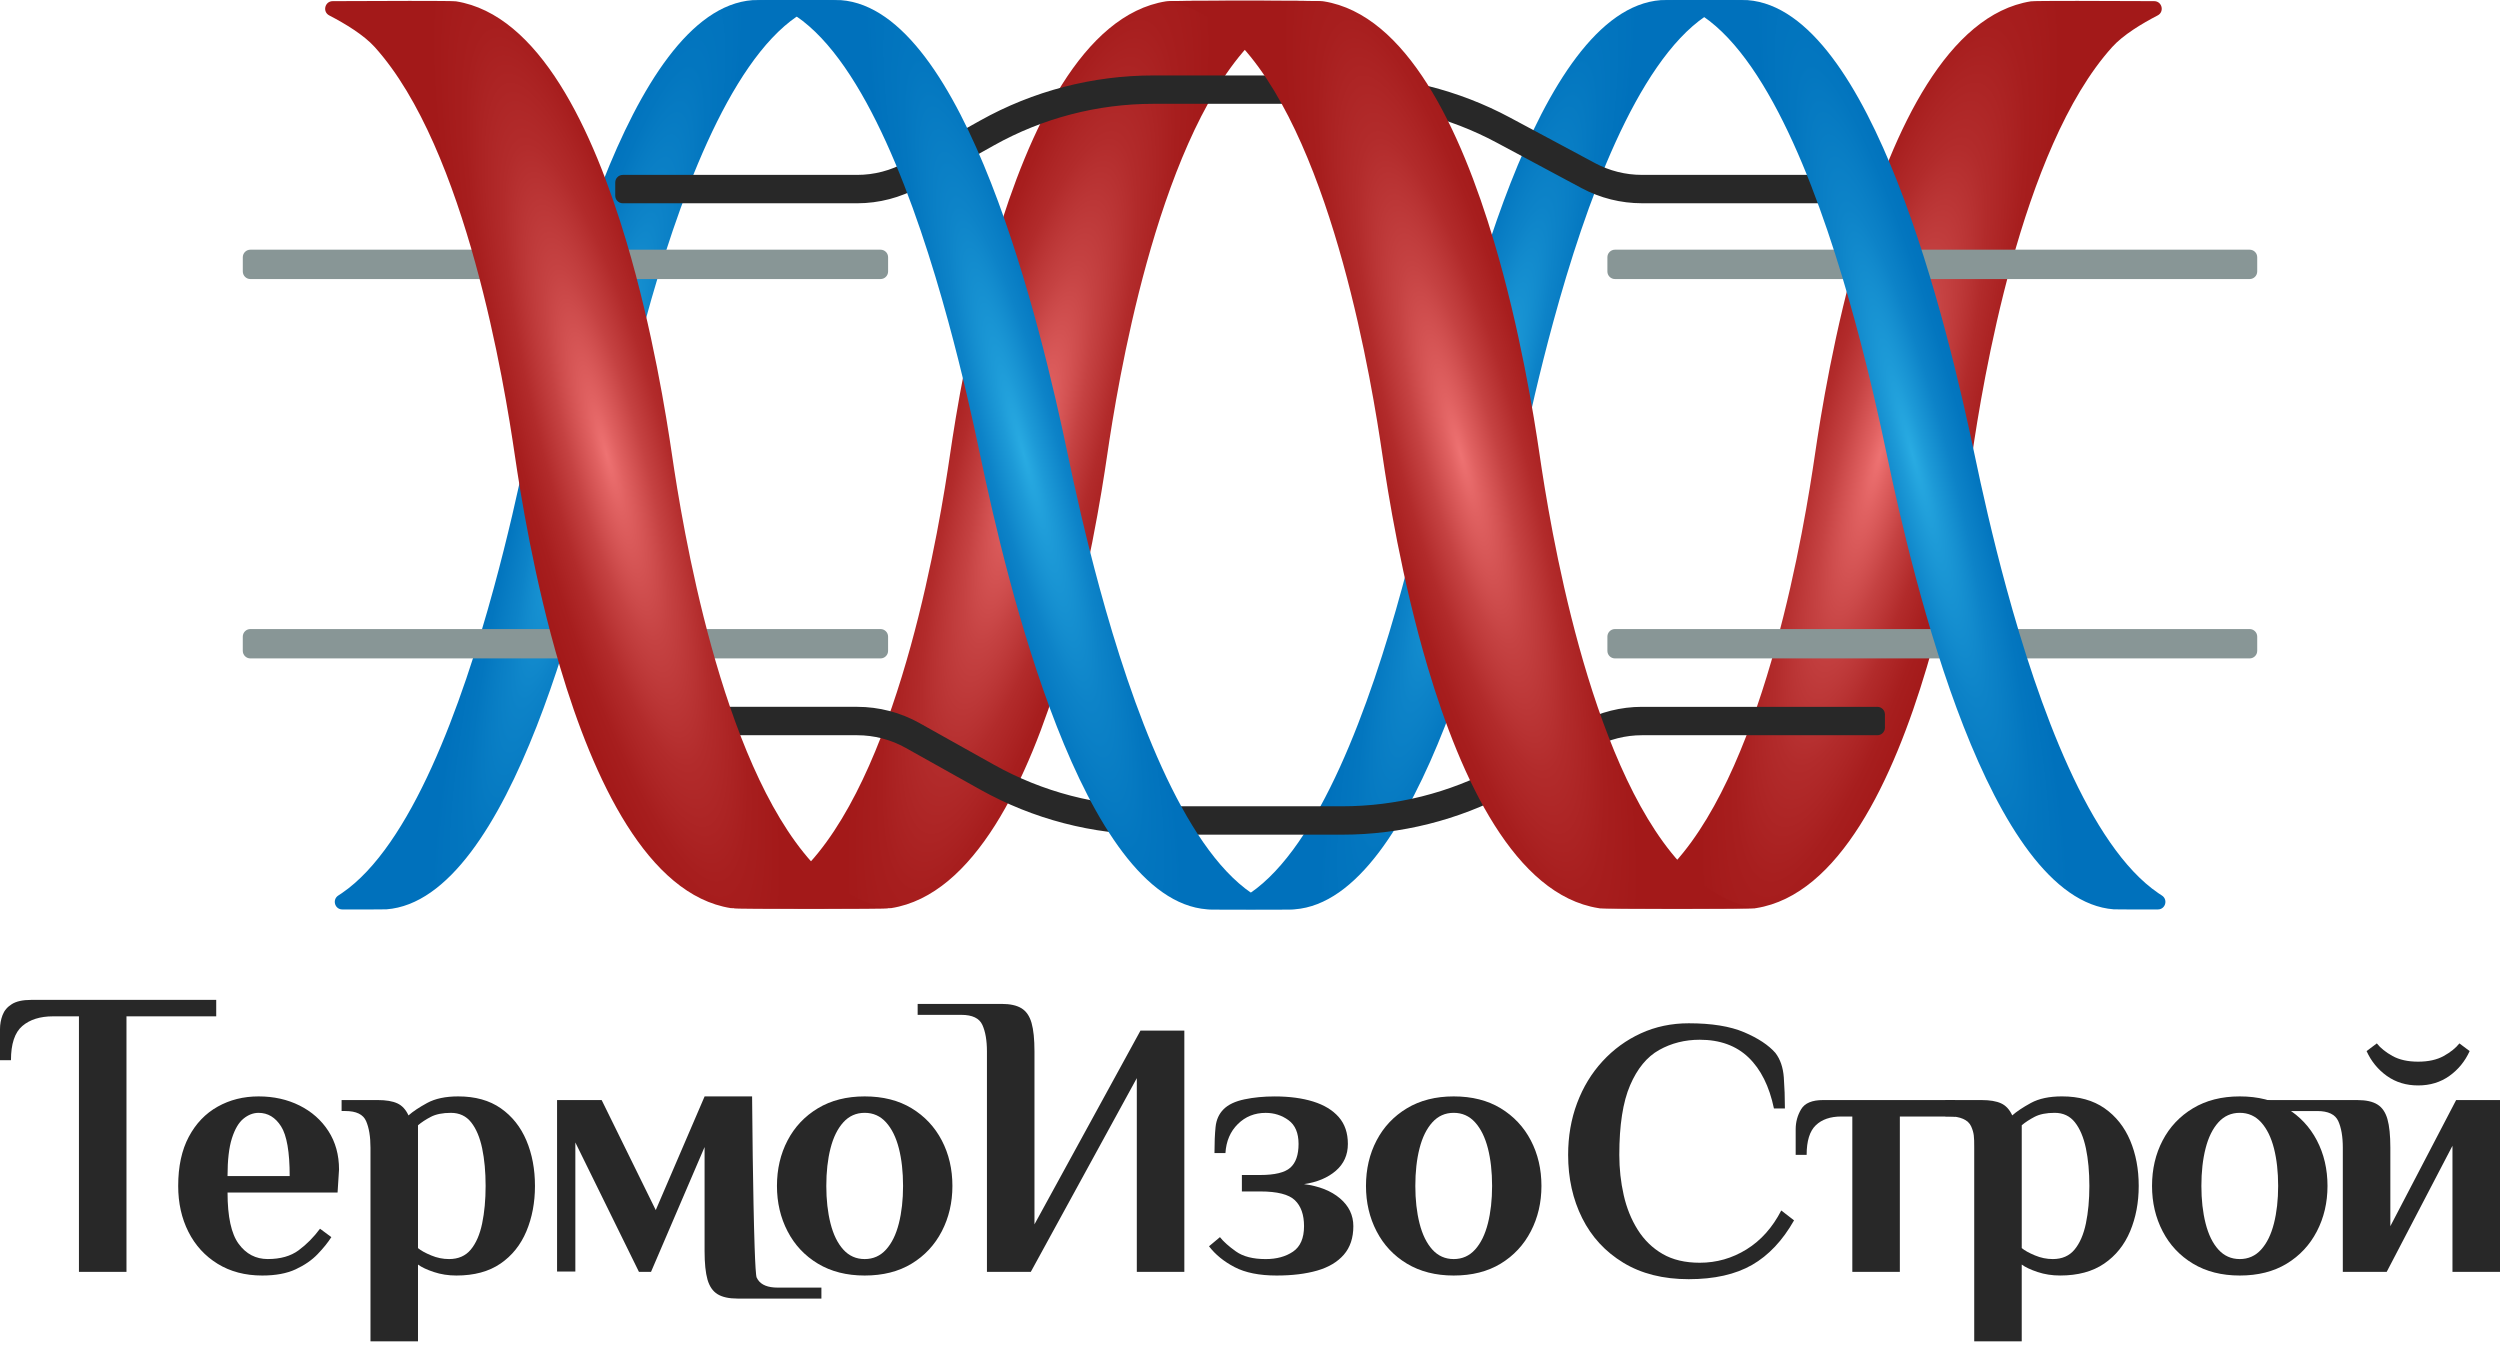 <svg width="166" height="90" viewBox="0 0 166 90" fill="none" xmlns="http://www.w3.org/2000/svg">
<path d="M5.242 84.453V67.485H3.519C2.661 67.485 1.982 67.7 1.481 68.128C0.979 68.557 0.728 69.314 0.728 70.398H0V68.335C0 68.011 0.057 67.7 0.17 67.4C0.283 67.102 0.489 66.859 0.789 66.672C1.088 66.486 1.514 66.393 2.063 66.393H14.357V67.485H8.398V84.452H5.242V84.453Z" fill="#282828"/>
<path d="M17.414 84.695C16.281 84.695 15.294 84.436 14.453 83.918C13.611 83.4 12.964 82.692 12.511 81.794C12.058 80.896 11.832 79.881 11.832 78.748C11.832 77.453 12.066 76.365 12.536 75.483C13.005 74.602 13.644 73.934 14.454 73.481C15.262 73.028 16.168 72.801 17.172 72.801C18.175 72.801 19.081 73.003 19.891 73.407C20.699 73.812 21.339 74.378 21.808 75.106C22.277 75.834 22.512 76.684 22.512 77.654L22.415 79.184H15.109C15.109 80.786 15.355 81.923 15.849 82.594C16.342 83.266 16.986 83.601 17.779 83.601C18.62 83.601 19.304 83.407 19.829 83.019C20.355 82.63 20.829 82.153 21.249 81.587L22.002 82.145C21.775 82.502 21.472 82.878 21.091 83.274C20.711 83.671 20.225 84.007 19.635 84.281C19.044 84.557 18.303 84.695 17.414 84.695ZM15.108 78.093H19.235C19.235 76.49 19.044 75.39 18.664 74.791C18.284 74.193 17.787 73.893 17.171 73.893C16.815 73.893 16.48 74.023 16.164 74.282C15.848 74.54 15.594 74.973 15.4 75.581C15.206 76.187 15.108 77.025 15.108 78.093Z" fill="#282828"/>
<path d="M57.415 84.695C56.217 84.695 55.182 84.432 54.308 83.906C53.435 83.38 52.763 82.664 52.294 81.757C51.824 80.851 51.59 79.848 51.59 78.748C51.59 77.631 51.824 76.624 52.294 75.726C52.763 74.828 53.435 74.116 54.308 73.59C55.181 73.064 56.217 72.801 57.415 72.801C58.629 72.801 59.668 73.064 60.534 73.59C61.4 74.116 62.067 74.828 62.536 75.726C63.005 76.624 63.24 77.631 63.24 78.748C63.24 79.848 63.005 80.852 62.536 81.757C62.066 82.663 61.4 83.38 60.534 83.906C59.668 84.432 58.629 84.695 57.415 84.695ZM57.415 83.602C57.981 83.602 58.454 83.392 58.834 82.971C59.215 82.551 59.498 81.972 59.684 81.236C59.87 80.5 59.963 79.67 59.963 78.748C59.963 77.81 59.87 76.976 59.684 76.247C59.498 75.519 59.214 74.945 58.834 74.524C58.454 74.103 57.981 73.892 57.415 73.892C56.848 73.892 56.375 74.103 55.995 74.524C55.615 74.945 55.331 75.519 55.146 76.247C54.96 76.975 54.867 77.809 54.867 78.748C54.867 79.67 54.96 80.5 55.146 81.236C55.332 81.972 55.615 82.551 55.995 82.971C56.375 83.392 56.848 83.602 57.415 83.602Z" fill="#282828"/>
<path d="M65.533 84.453V69.815C65.533 69.087 65.432 68.501 65.23 68.055C65.028 67.609 64.562 67.387 63.835 67.387H60.932V66.659H66.504C67.071 66.659 67.512 66.756 67.827 66.95C68.143 67.144 68.365 67.468 68.495 67.921C68.624 68.374 68.689 69.005 68.689 69.814V81.296L75.728 68.431H78.64V84.451H75.484V71.588L68.445 84.453H65.533Z" fill="#282828"/>
<path d="M84.768 84.695C83.618 84.695 82.688 84.508 81.976 84.136C81.264 83.764 80.698 83.302 80.278 82.753L81.005 82.146C81.232 82.437 81.584 82.753 82.062 83.093C82.539 83.433 83.198 83.603 84.04 83.603C84.768 83.603 85.375 83.437 85.86 83.106C86.345 82.774 86.588 82.212 86.588 81.418C86.588 80.658 86.386 80.083 85.981 79.695C85.577 79.306 84.808 79.112 83.675 79.112H82.461V78.02H83.675C84.646 78.02 85.314 77.858 85.677 77.535C86.042 77.211 86.224 76.685 86.224 75.957C86.224 75.23 86.001 74.704 85.556 74.38C85.111 74.056 84.605 73.895 84.039 73.895C83.311 73.895 82.695 74.141 82.195 74.635C81.693 75.129 81.418 75.772 81.369 76.565H80.641C80.641 75.886 80.665 75.307 80.714 74.83C80.763 74.353 80.94 73.96 81.248 73.652C81.554 73.345 82.016 73.126 82.631 72.997C83.245 72.867 83.917 72.803 84.645 72.803C85.616 72.803 86.466 72.916 87.194 73.142C87.921 73.369 88.488 73.712 88.892 74.173C89.297 74.635 89.499 75.23 89.499 75.957C89.499 76.685 89.232 77.28 88.698 77.741C88.164 78.202 87.46 78.498 86.586 78.627C87.589 78.757 88.386 79.072 88.977 79.574C89.567 80.076 89.862 80.69 89.862 81.418C89.862 82.195 89.652 82.826 89.231 83.311C88.81 83.796 88.219 84.148 87.46 84.367C86.701 84.585 85.803 84.695 84.768 84.695Z" fill="#282828"/>
<path d="M96.526 84.695C95.329 84.695 94.294 84.432 93.42 83.906C92.546 83.38 91.874 82.664 91.405 81.757C90.935 80.851 90.701 79.848 90.701 78.748C90.701 77.631 90.935 76.624 91.405 75.726C91.874 74.828 92.546 74.116 93.42 73.59C94.293 73.064 95.329 72.801 96.526 72.801C97.74 72.801 98.779 73.064 99.646 73.59C100.511 74.116 101.179 74.828 101.648 75.726C102.117 76.624 102.352 77.631 102.352 78.748C102.352 79.848 102.117 80.852 101.648 81.757C101.178 82.663 100.511 83.38 99.646 83.906C98.779 84.432 97.74 84.695 96.526 84.695ZM96.526 83.602C97.093 83.602 97.566 83.392 97.946 82.971C98.326 82.551 98.609 81.972 98.796 81.236C98.982 80.5 99.075 79.67 99.075 78.748C99.075 77.81 98.982 76.976 98.796 76.247C98.609 75.519 98.326 74.945 97.946 74.524C97.566 74.103 97.092 73.892 96.526 73.892C95.96 73.892 95.487 74.103 95.107 74.524C94.727 74.945 94.443 75.519 94.258 76.247C94.071 76.975 93.978 77.809 93.978 78.748C93.978 79.67 94.071 80.5 94.258 81.236C94.444 81.972 94.727 82.551 95.107 82.971C95.487 83.392 95.96 83.602 96.526 83.602Z" fill="#282828"/>
<path d="M112.134 84.938C110.435 84.938 108.986 84.573 107.789 83.845C106.591 83.117 105.681 82.13 105.058 80.884C104.435 79.638 104.124 78.238 104.124 76.684C104.124 75.455 104.321 74.31 104.718 73.25C105.115 72.19 105.677 71.263 106.406 70.471C107.134 69.678 107.983 69.059 108.954 68.614C109.925 68.169 110.985 67.946 112.134 67.946C113.654 67.946 114.881 68.145 115.811 68.541C116.741 68.938 117.432 69.395 117.886 69.913C118.21 70.334 118.396 70.876 118.445 71.539C118.494 72.203 118.518 72.891 118.518 73.603H117.79C117.482 72.131 116.92 71.002 116.102 70.216C115.285 69.432 114.205 69.039 112.862 69.039C111.876 69.039 110.977 69.266 110.168 69.719C109.358 70.172 108.716 70.953 108.239 72.061C107.761 73.17 107.522 74.712 107.522 76.685C107.522 77.608 107.62 78.498 107.814 79.355C108.008 80.213 108.319 80.981 108.748 81.661C109.177 82.341 109.727 82.875 110.398 83.263C111.07 83.652 111.892 83.846 112.862 83.846C113.979 83.846 115.014 83.551 115.969 82.96C116.924 82.37 117.693 81.508 118.276 80.376L119.125 81.031C118.364 82.374 117.434 83.361 116.334 83.992C115.232 84.622 113.832 84.938 112.134 84.938Z" fill="#282828"/>
<path d="M122.994 84.453V74.136H122.266C121.538 74.136 120.972 74.33 120.568 74.719C120.163 75.107 119.961 75.762 119.961 76.684H119.233V74.986C119.233 74.501 119.355 74.055 119.598 73.65C119.841 73.246 120.326 73.044 121.053 73.044H129.815V74.136H126.15V84.452H122.994V84.453Z" fill="#282828"/>
<path d="M131.088 89.064V76.2C131.088 75.472 131.08 75.24 130.886 74.794C130.692 74.349 130.142 74.126 129.414 74.126H129.171V73.044H131.574C132.123 73.044 132.557 73.117 132.873 73.262C133.188 73.407 133.435 73.674 133.613 74.063C133.904 73.804 134.317 73.529 134.851 73.237C135.385 72.945 136.073 72.8 136.914 72.8C138.046 72.8 138.99 73.063 139.742 73.589C140.494 74.115 141.06 74.827 141.441 75.725C141.821 76.623 142.011 77.63 142.011 78.747C142.011 79.847 141.82 80.851 141.441 81.756C141.06 82.662 140.486 83.379 139.717 83.904C138.948 84.43 137.973 84.694 136.792 84.694C136.258 84.694 135.761 84.617 135.299 84.463C134.838 84.31 134.486 84.144 134.243 83.966V89.063H131.088V89.064ZM136.307 83.602C136.921 83.602 137.403 83.392 137.751 82.971C138.099 82.551 138.35 81.972 138.504 81.236C138.657 80.5 138.734 79.67 138.734 78.748C138.734 77.81 138.657 76.976 138.504 76.247C138.35 75.519 138.108 74.945 137.776 74.524C137.444 74.103 136.995 73.892 136.429 73.892C135.878 73.892 135.434 73.982 135.094 74.159C134.754 74.338 134.47 74.524 134.244 74.718V82.873C134.439 83.036 134.73 83.197 135.118 83.358C135.505 83.522 135.902 83.602 136.307 83.602Z" fill="#282828"/>
<path d="M148.721 84.695C147.523 84.695 146.488 84.432 145.614 83.906C144.74 83.38 144.068 82.664 143.599 81.757C143.129 80.851 142.895 79.848 142.895 78.748C142.895 77.631 143.129 76.624 143.599 75.726C144.068 74.828 144.74 74.116 145.614 73.59C146.487 73.064 147.523 72.801 148.721 72.801C149.934 72.801 150.974 73.064 151.84 73.59C152.705 74.116 153.373 74.828 153.842 75.726C154.311 76.624 154.546 77.631 154.546 78.748C154.546 79.848 154.311 80.852 153.842 81.757C153.372 82.663 152.705 83.38 151.84 83.906C150.974 84.432 149.934 84.695 148.721 84.695ZM148.721 83.602C149.287 83.602 149.76 83.392 150.14 82.971C150.521 82.551 150.803 81.972 150.99 81.236C151.176 80.5 151.269 79.67 151.269 78.748C151.269 77.81 151.176 76.976 150.99 76.247C150.803 75.519 150.52 74.945 150.14 74.524C149.76 74.103 149.286 73.892 148.721 73.892C148.154 73.892 147.681 74.103 147.301 74.524C146.921 74.945 146.637 75.519 146.452 76.247C146.265 76.975 146.172 77.809 146.172 78.748C146.172 79.67 146.265 80.5 146.452 81.236C146.638 81.972 146.921 82.551 147.301 82.971C147.681 83.392 148.154 83.602 148.721 83.602Z" fill="#282828"/>
<path d="M155.563 84.453V76.2C155.563 75.472 155.462 74.886 155.26 74.44C155.058 73.995 154.592 73.773 153.864 73.773H150.075V73.045H156.534C157.101 73.045 157.541 73.141 157.857 73.336C158.173 73.53 158.395 73.853 158.525 74.306C158.654 74.76 158.719 75.391 158.719 76.2V81.418L163.087 73.045H166V84.453H162.844V76.079L158.476 84.453H155.563ZM160.564 72.073C159.771 72.073 159.079 71.863 158.488 71.442C157.898 71.021 157.448 70.471 157.141 69.792L157.821 69.282C158.064 69.589 158.411 69.869 158.864 70.119C159.317 70.37 159.884 70.495 160.563 70.495C161.243 70.495 161.809 70.37 162.262 70.119C162.715 69.868 163.063 69.588 163.305 69.282L163.985 69.792C163.677 70.471 163.228 71.021 162.638 71.442C162.048 71.863 161.356 72.073 160.564 72.073Z" fill="#282828"/>
<path d="M34.952 75.726C34.571 74.828 34.005 74.116 33.253 73.59C32.5 73.064 31.557 72.801 30.425 72.801C29.583 72.801 28.896 72.947 28.362 73.238C27.828 73.53 27.415 73.805 27.124 74.064C26.946 73.675 26.699 73.408 26.384 73.263C26.068 73.117 25.634 73.044 25.085 73.044H22.682V73.772H22.925C23.653 73.772 24.114 73.994 24.308 74.439C24.502 74.885 24.6 75.472 24.6 76.2V89.063H27.755V83.967C27.997 84.145 28.349 84.311 28.811 84.464C29.272 84.617 29.77 84.695 30.304 84.695C31.485 84.695 32.459 84.432 33.228 83.906C33.997 83.38 34.571 82.664 34.952 81.758C35.332 80.852 35.522 79.848 35.522 78.748C35.522 77.631 35.332 76.624 34.952 75.726ZM32.015 81.236C31.861 81.972 31.61 82.551 31.262 82.971C30.914 83.392 30.433 83.602 29.818 83.602C29.413 83.602 29.017 83.522 28.629 83.359C28.24 83.198 27.949 83.037 27.755 82.874V74.719C27.982 74.525 28.264 74.338 28.605 74.16C28.944 73.983 29.39 73.893 29.939 73.893C30.506 73.893 30.954 74.104 31.286 74.525C31.618 74.946 31.861 75.519 32.015 76.248C32.168 76.976 32.245 77.81 32.245 78.748C32.245 79.67 32.168 80.5 32.015 81.236Z" fill="#282828"/>
<path d="M54.541 85.497V86.225H48.968C48.402 86.225 47.961 86.128 47.645 85.934C47.329 85.74 47.108 85.415 46.977 84.963C46.849 84.51 46.784 83.879 46.784 83.07V76.164L43.228 84.452H42.426L38.203 75.86V84.428H36.989V73.044H39.95L43.542 80.35L46.784 72.807L46.787 72.801H49.939C49.939 73.344 49.995 79.509 50.107 82.801C50.145 83.927 50.191 84.716 50.242 84.829C50.265 84.88 50.291 84.927 50.322 84.971C50.553 85.322 50.991 85.497 51.638 85.497H54.541Z" fill="#282828"/>
<path d="M77.424 0.088C71.909 0.966 68.326 8.571 66.097 16.074C64.36 21.915 63.446 27.697 63.081 30.193C62.408 34.792 59.872 50.527 53.777 57.272C52.311 58.893 50.639 59.997 48.737 60.299C48.448 60.344 58.761 60.365 59.178 60.299C64.694 59.421 68.277 51.816 70.506 44.313C72.242 38.472 73.156 32.69 73.521 30.194C74.194 25.595 76.728 9.865 82.825 3.118C84.29 1.496 85.963 0.393 87.865 0.089C88.154 0.044 77.842 0.023 77.424 0.088Z" fill="url(#paint0_radial_173_10074)"/>
<path d="M134.854 0.088C129.338 0.966 125.755 8.571 123.526 16.074C121.79 21.915 120.876 27.697 120.511 30.193C119.838 34.792 117.302 50.527 111.207 57.272C109.74 58.893 108.069 59.997 106.167 60.299C105.878 60.344 116.191 60.365 116.608 60.299C122.123 59.421 125.706 51.816 127.936 44.313C129.672 38.472 130.586 32.69 130.951 30.194C131.624 25.595 134.157 9.865 140.255 3.118C140.975 2.321 142.205 1.575 143.269 1.024C143.734 0.783 143.563 0.079 143.038 0.076C140.057 0.061 135.143 0.043 134.854 0.088Z" fill="url(#paint1_radial_173_10074)"/>
<path d="M49.971 0.009C41.695 0.636 36.676 21.69 34.9 30.194C34.428 32.459 33.726 35.611 32.792 39.03C30.649 46.898 27.284 56.182 22.7 59.305C22.623 59.357 22.546 59.409 22.468 59.458C22.041 59.728 22.225 60.387 22.731 60.387C24.13 60.389 25.532 60.389 25.656 60.38C33.933 59.752 38.952 38.698 40.726 30.194C41.2 27.93 41.902 24.777 42.836 21.357C44.979 13.489 48.342 4.206 52.927 1.083C53.836 0.463 54.791 0.085 55.797 0.009C55.797 0.009 50.222 -0.011 49.971 0.009Z" fill="url(#paint2_radial_173_10074)"/>
<path d="M16.122 18.026V17.081C16.122 16.804 16.348 16.579 16.625 16.579H58.468C58.745 16.579 58.97 16.804 58.97 17.081V18.026C58.97 18.304 58.745 18.529 58.468 18.529H16.624C16.347 18.529 16.122 18.304 16.122 18.026Z" fill="#889696"/>
<path d="M16.121 43.217V42.271C16.121 41.994 16.347 41.769 16.624 41.769H58.467C58.744 41.769 58.969 41.994 58.969 42.271V43.217C58.969 43.494 58.744 43.719 58.467 43.719H16.624C16.347 43.719 16.121 43.494 16.121 43.217Z" fill="#889696"/>
<path d="M110.277 0.009C102.001 0.636 96.982 21.69 95.206 30.194C94.734 32.459 94.032 35.611 93.099 39.03C90.954 46.898 87.59 56.182 83.006 59.305C82.097 59.926 81.141 60.303 80.135 60.38C80.135 60.38 85.71 60.399 85.962 60.38C94.239 59.752 99.258 38.698 101.032 30.194C101.506 27.93 102.208 24.777 103.142 21.357C105.286 13.489 108.649 4.206 113.233 1.083C114.142 0.463 115.097 0.085 116.103 0.009C116.102 0.009 110.528 -0.011 110.277 0.009Z" fill="url(#paint3_radial_173_10074)"/>
<path d="M106.731 18.026V17.081C106.731 16.804 106.956 16.579 107.234 16.579H149.376C149.653 16.579 149.879 16.804 149.879 17.081V18.026C149.879 18.304 149.653 18.529 149.376 18.529H107.234C106.956 18.529 106.731 18.304 106.731 18.026Z" fill="#889696"/>
<path d="M106.731 43.217V42.271C106.731 41.994 106.956 41.769 107.234 41.769H149.376C149.653 41.769 149.879 41.994 149.879 42.271V43.217C149.879 43.494 149.653 43.719 149.376 43.719H107.234C106.956 43.719 106.731 43.494 106.731 43.217Z" fill="#889696"/>
<path d="M124.657 13.496H109.023C107.626 13.496 106.25 13.151 105.017 12.491L99.367 9.464C96.229 7.783 92.69 6.894 89.131 6.894H76.579C72.874 6.894 69.231 7.844 65.997 9.654L61.056 12.418C59.79 13.126 58.364 13.498 56.915 13.498H41.355C41.077 13.498 40.852 13.273 40.852 12.996V12.116C40.852 11.838 41.077 11.613 41.355 11.613H56.915C58.04 11.613 59.154 11.323 60.135 10.774L65.076 8.009C68.591 6.042 72.552 5.01 76.579 5.01H89.131C93 5.01 96.847 5.976 100.257 7.803L105.908 10.83C106.867 11.344 107.937 11.612 109.024 11.612H124.658C124.935 11.612 125.16 11.838 125.16 12.115V12.995C125.159 13.271 124.934 13.496 124.657 13.496Z" fill="#282828"/>
<path d="M89.131 55.422H76.579C72.552 55.422 68.591 54.389 65.076 52.423L60.135 49.658C59.154 49.108 58.04 48.819 56.915 48.819H41.355C41.077 48.819 40.852 48.593 40.852 48.316V47.436C40.852 47.159 41.077 46.933 41.355 46.933H56.915C58.364 46.933 59.79 47.305 61.056 48.013L65.997 50.778C69.231 52.587 72.874 53.537 76.579 53.537H89.131C92.691 53.537 96.23 52.649 99.367 50.968L105.018 47.94C106.246 47.282 107.631 46.934 109.024 46.934H124.658C124.935 46.934 125.16 47.16 125.16 47.437V48.317C125.16 48.594 124.935 48.819 124.658 48.819H109.024C107.94 48.819 106.863 49.09 105.908 49.601L100.257 52.629C96.847 54.456 92.999 55.422 89.131 55.422Z" fill="#282828"/>
<path d="M140.357 60.38C132.082 59.752 127.062 38.698 125.286 30.194C124.815 27.93 124.112 24.777 123.179 21.359C121.035 13.49 117.67 4.206 113.086 1.083C112.177 0.463 111.221 0.085 110.216 0.009C110.216 0.009 115.79 -0.011 116.042 0.009C124.319 0.636 129.338 21.69 131.113 30.194C131.586 32.459 132.288 35.611 133.222 39.032C135.366 46.9 138.729 56.182 143.313 59.305C143.39 59.357 143.467 59.409 143.545 59.458C143.973 59.728 143.788 60.387 143.282 60.387C141.883 60.389 140.48 60.389 140.357 60.38Z" fill="url(#paint4_radial_173_10074)"/>
<path d="M55.833 0.009C64.108 0.636 69.128 21.69 70.904 30.194C71.376 32.459 72.078 35.611 73.011 39.03C75.155 46.898 78.52 56.182 83.104 59.305C84.013 59.926 84.969 60.303 85.974 60.38C85.974 60.38 80.4 60.399 80.148 60.38C71.871 59.752 66.852 38.698 65.078 30.194C64.604 27.93 63.902 24.777 62.968 21.357C60.825 13.489 57.462 4.206 52.878 1.083C51.969 0.463 51.013 0.085 50.008 0.009C50.007 0.009 55.581 -0.011 55.833 0.009Z" fill="url(#paint5_radial_173_10074)"/>
<path d="M87.886 0.088C93.402 0.966 96.985 8.571 99.214 16.074C100.95 21.915 101.864 27.697 102.23 30.193C102.903 34.792 105.438 50.527 111.533 57.272C113 58.893 114.671 59.997 116.573 60.299C116.862 60.344 106.549 60.365 106.133 60.299C100.617 59.421 97.034 51.816 94.805 44.313C93.069 38.472 92.154 32.69 91.789 30.194C91.116 25.595 88.583 9.865 82.485 3.118C81.021 1.496 79.348 0.393 77.446 0.089C77.157 0.044 87.469 0.023 87.886 0.088Z" fill="url(#paint6_radial_173_10074)"/>
<path d="M30.276 0.088C35.792 0.966 39.375 8.571 41.604 16.074C43.34 21.915 44.254 27.697 44.62 30.193C45.293 34.792 47.828 50.527 53.923 57.272C55.39 58.893 57.061 59.997 58.963 60.299C59.252 60.344 48.94 60.365 48.523 60.299C43.007 59.421 39.424 51.816 37.195 44.313C35.459 38.472 34.544 32.69 34.179 30.194C33.506 25.595 30.973 9.865 24.875 3.118C24.155 2.321 22.926 1.575 21.862 1.024C21.396 0.783 21.567 0.079 22.092 0.076C25.074 0.061 29.987 0.043 30.276 0.088Z" fill="url(#paint7_radial_173_10074)"/>
<defs>
<radialGradient id="paint0_radial_173_10074" cx="0" cy="0" r="1" gradientUnits="userSpaceOnUse" gradientTransform="translate(68.3 30.196) rotate(-75.001) scale(37.392 7.615)">
<stop stop-color="#EE7272"/>
<stop offset="0.109" stop-color="#E06161"/>
<stop offset="0.349" stop-color="#C54242"/>
<stop offset="0.583" stop-color="#B22B2B"/>
<stop offset="0.804" stop-color="#A71E1E"/>
<stop offset="1" stop-color="#A31919"/>
</radialGradient>
<radialGradient id="paint1_radial_173_10074" cx="0" cy="0" r="1" gradientUnits="userSpaceOnUse" gradientTransform="translate(124.848 30.204) rotate(-75.001) scale(36.896 7.514)">
<stop stop-color="#EE7272"/>
<stop offset="0.109" stop-color="#E06161"/>
<stop offset="0.349" stop-color="#C54242"/>
<stop offset="0.583" stop-color="#B22B2B"/>
<stop offset="0.804" stop-color="#A71E1E"/>
<stop offset="1" stop-color="#A31919"/>
</radialGradient>
<radialGradient id="paint2_radial_173_10074" cx="0" cy="0" r="1" gradientUnits="userSpaceOnUse" gradientTransform="translate(39.012 30.196) rotate(-75.001) scale(35.939 4.953)">
<stop stop-color="#29ABE2"/>
<stop offset="0.177" stop-color="#1D9AD7"/>
<stop offset="0.472" stop-color="#0D83C8"/>
<stop offset="0.752" stop-color="#0376BF"/>
<stop offset="1" stop-color="#0071BC"/>
</radialGradient>
<radialGradient id="paint3_radial_173_10074" cx="0" cy="0" r="1" gradientUnits="userSpaceOnUse" gradientTransform="translate(98.116 30.198) rotate(-75.001) scale(36.562 5.038)">
<stop stop-color="#29ABE2"/>
<stop offset="0.177" stop-color="#1D9AD7"/>
<stop offset="0.472" stop-color="#0D83C8"/>
<stop offset="0.752" stop-color="#0376BF"/>
<stop offset="1" stop-color="#0071BC"/>
</radialGradient>
<radialGradient id="paint4_radial_173_10074" cx="0" cy="0" r="1" gradientUnits="userSpaceOnUse" gradientTransform="translate(126.997 30.192) rotate(75.001) scale(35.939 4.953)">
<stop stop-color="#29ABE2"/>
<stop offset="0.177" stop-color="#1D9AD7"/>
<stop offset="0.472" stop-color="#0D83C8"/>
<stop offset="0.752" stop-color="#0376BF"/>
<stop offset="1" stop-color="#0071BC"/>
</radialGradient>
<radialGradient id="paint5_radial_173_10074" cx="0" cy="0" r="1" gradientUnits="userSpaceOnUse" gradientTransform="translate(67.99 30.193) rotate(75.001) scale(36.562 5.038)">
<stop stop-color="#29ABE2"/>
<stop offset="0.177" stop-color="#1D9AD7"/>
<stop offset="0.472" stop-color="#0D83C8"/>
<stop offset="0.752" stop-color="#0376BF"/>
<stop offset="1" stop-color="#0071BC"/>
</radialGradient>
<radialGradient id="paint6_radial_173_10074" cx="0" cy="0" r="1" gradientUnits="userSpaceOnUse" gradientTransform="translate(97.007 30.192) rotate(75.001) scale(37.392 7.065)">
<stop stop-color="#EE7272"/>
<stop offset="0.109" stop-color="#E06161"/>
<stop offset="0.349" stop-color="#C54242"/>
<stop offset="0.583" stop-color="#B22B2B"/>
<stop offset="0.804" stop-color="#A71E1E"/>
<stop offset="1" stop-color="#A31919"/>
</radialGradient>
<radialGradient id="paint7_radial_173_10074" cx="0" cy="0" r="1" gradientUnits="userSpaceOnUse" gradientTransform="translate(40.279 30.2) rotate(75.001) scale(36.896 6.971)">
<stop stop-color="#EE7272"/>
<stop offset="0.109" stop-color="#E06161"/>
<stop offset="0.349" stop-color="#C54242"/>
<stop offset="0.583" stop-color="#B22B2B"/>
<stop offset="0.804" stop-color="#A71E1E"/>
<stop offset="1" stop-color="#A31919"/>
</radialGradient>
</defs>
</svg>
